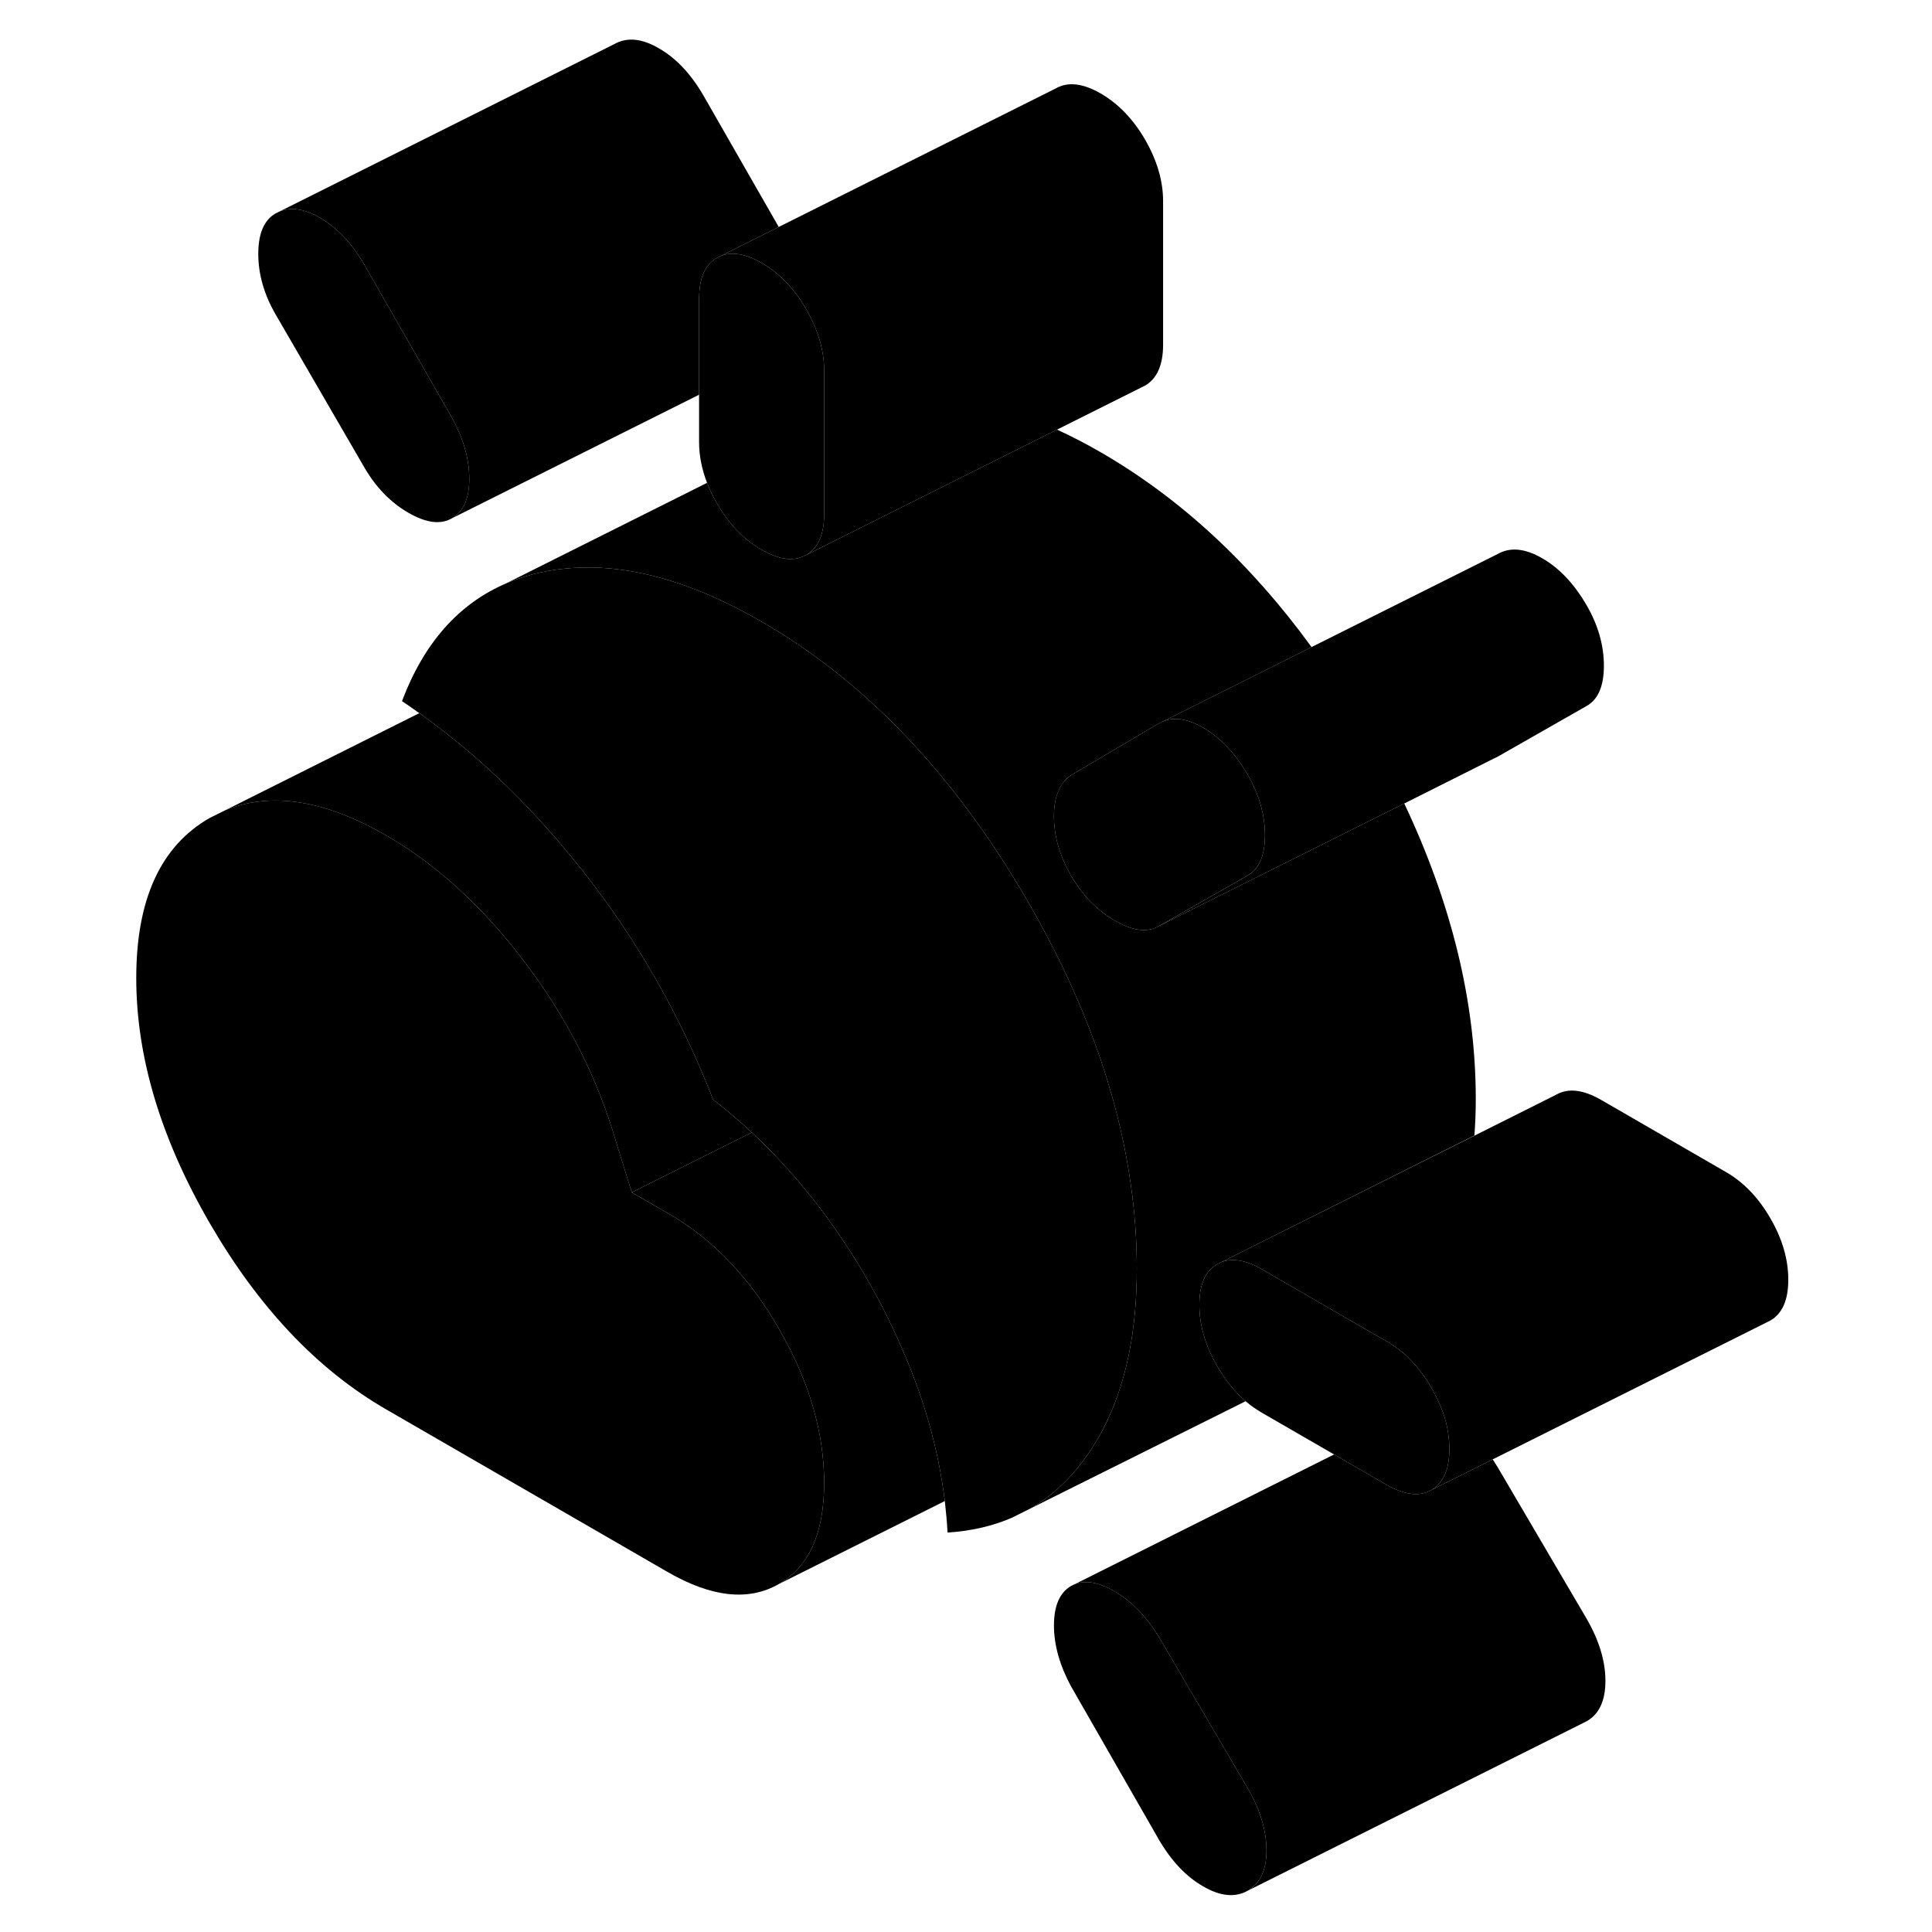 <svg width="48" height="48" viewBox="0 0 103 114" xmlns="http://www.w3.org/2000/svg" stroke-width="1px"
     stroke-linecap="round" stroke-linejoin="round">
    <path d="M69.23 109.18C69.23 110.35 68.86 111.14 68.13 111.56C67.39 111.98 66.51 111.9 65.5 111.31C64.48 110.73 63.61 109.8 62.87 108.53L57.7 99.51C57.03 98.27 56.69 97.07 56.69 95.91C56.69 94.751 57.03 93.971 57.7 93.581L57.91 93.481C58.55 93.221 59.32 93.361 60.24 93.88C61.25 94.471 62.13 95.361 62.87 96.57L68.13 105.53C68.86 106.8 69.23 108.02 69.23 109.18Z" class="pr-icon-iso-solid-stroke" stroke-linejoin="round"/>
    <path d="M22.19 28.251C22.19 29.421 21.85 30.191 21.17 30.581C20.5 30.971 19.64 30.861 18.59 30.251C17.55 29.651 16.69 28.761 16.01 27.601L10.75 18.531C10.08 17.361 9.74 16.181 9.74 14.981C9.74 13.781 10.08 12.991 10.75 12.601L10.99 12.481C11.68 12.201 12.48 12.321 13.38 12.851C14.39 13.431 15.27 14.361 16.01 15.641L21.17 24.651C21.85 25.891 22.19 27.091 22.19 28.251Z" class="pr-icon-iso-solid-stroke" stroke-linejoin="round"/>
    <path d="M69.14 49.281C69.14 50.481 68.8 51.271 68.13 51.651L62.87 54.651C62.19 55.041 61.33 54.931 60.28 54.321C59.24 53.721 58.38 52.841 57.7 51.671C57.03 50.501 56.69 49.341 56.69 48.171C56.69 47.001 57.03 46.201 57.7 45.741L62.87 42.691L63.11 42.571C63.79 42.291 64.59 42.411 65.5 42.941C66.51 43.521 67.39 44.451 68.13 45.731C68.8 46.891 69.14 48.081 69.14 49.281Z" class="pr-icon-iso-solid-stroke" stroke-linejoin="round"/>
    <path d="M43.13 87.501C43.13 90.461 42.24 92.451 40.45 93.471C38.67 94.491 36.49 94.251 33.9 92.761L17.3 83.171C13.24 80.831 9.77 77.161 6.88 72.181C3.99 67.191 2.54 62.371 2.54 57.711C2.54 53.051 3.99 49.911 6.88 48.261L7.79 47.811C10.49 46.701 13.66 47.201 17.3 49.301C19.5 50.571 21.57 52.271 23.52 54.421C24.18 55.151 24.83 55.931 25.46 56.771C27.95 60.041 29.75 63.581 30.86 67.401L31.05 68.021L31.78 70.361L34 71.641C36.58 73.131 38.75 75.411 40.5 78.471C42.25 81.521 43.13 84.531 43.13 87.501Z" class="pr-icon-iso-solid-stroke" stroke-linejoin="round"/>
    <path d="M43.13 87.501C43.13 84.531 42.25 81.521 40.5 78.471C38.75 75.411 36.58 73.131 34 71.641L31.78 70.361L32.83 69.831L38.86 66.821C41.73 69.501 44.19 72.721 46.22 76.471C46.69 77.341 47.12 78.211 47.5 79.071C48.96 82.271 49.87 85.441 50.25 88.571L40.45 93.471C42.24 92.451 43.13 90.461 43.13 87.501Z" class="pr-icon-iso-solid-stroke" stroke-linejoin="round"/>
    <path d="M89.23 99.181C89.23 100.351 88.86 101.141 88.13 101.561L87.89 101.681L68.13 111.561C68.86 111.141 69.23 110.351 69.23 109.181C69.23 108.011 68.86 106.801 68.13 105.531L62.87 96.571C62.13 95.361 61.25 94.471 60.24 93.881C59.32 93.361 58.55 93.221 57.91 93.481L73.22 85.821L76.33 87.621C76.57 87.761 76.81 87.871 77.03 87.951C77.78 88.241 78.42 88.231 78.96 87.921L82.58 86.111C82.67 86.261 82.77 86.411 82.87 86.571L88.13 95.531C88.86 96.801 89.23 98.021 89.23 99.181Z" class="pr-icon-iso-solid-stroke" stroke-linejoin="round"/>
    <path d="M100.02 75.511C100.02 76.711 99.67 77.511 98.96 77.921L82.58 86.111L78.96 87.921C79.67 87.511 80.02 86.711 80.02 85.511C80.02 84.891 79.93 84.261 79.74 83.631C79.56 83.051 79.3 82.471 78.96 81.881C78.26 80.671 77.38 79.751 76.33 79.151L75.68 78.781L69.66 75.301L68.96 74.891C68.01 74.351 67.21 74.221 66.55 74.481L69.09 73.211L81.5 67.011L86.33 64.591C87.03 64.191 87.91 64.291 88.96 64.891L96.33 69.151C97.38 69.751 98.26 70.671 98.96 71.881C99.67 73.101 100.02 74.311 100.02 75.511Z" class="pr-icon-iso-solid-stroke" stroke-linejoin="round"/>
    <path d="M89.14 39.281C89.14 40.481 88.8 41.271 88.13 41.651L82.87 44.651L82.66 44.751L77.36 47.411L62.87 54.651L68.13 51.651C68.8 51.271 69.14 50.481 69.14 49.281C69.14 48.081 68.8 46.891 68.13 45.731C67.39 44.451 66.51 43.521 65.5 42.941C64.59 42.411 63.79 42.291 63.11 42.571L71.89 38.181L82.87 32.691C83.61 32.271 84.48 32.351 85.5 32.941C86.51 33.521 87.39 34.451 88.13 35.731C88.8 36.891 89.14 38.081 89.14 39.281Z" class="pr-icon-iso-solid-stroke" stroke-linejoin="round"/>
    <path d="M81.58 64.861C81.58 65.601 81.55 66.311 81.5 67.001L69.09 73.211L66.55 74.481L66.33 74.591C65.62 74.991 65.27 75.791 65.27 76.991C65.27 78.191 65.62 79.401 66.33 80.621C66.81 81.451 67.36 82.131 68 82.681L55.36 88.981C56.62 88.231 57.71 87.211 58.62 85.911C59.09 85.251 59.51 84.531 59.87 83.761L59.9 83.741C59.9 83.741 59.88 83.751 59.87 83.751C61.01 81.311 61.58 78.351 61.58 74.861C61.58 73.191 61.46 71.501 61.21 69.801C60.43 64.351 58.4 58.801 55.12 53.141C50.81 45.721 45.59 40.231 39.44 36.681C34.64 33.911 30.31 32.941 26.43 33.771C25.72 33.921 25.04 34.141 24.41 34.401L36.22 28.491C36.38 28.901 36.57 29.301 36.81 29.711C37.52 30.931 38.39 31.841 39.44 32.441C39.72 32.601 39.99 32.731 40.24 32.811C40.91 33.061 41.5 33.041 42 32.781L42.1 32.731L56.87 25.351C57.71 25.731 58.57 26.181 59.44 26.681C64.13 29.391 68.28 33.221 71.89 38.181L63.11 42.571L62.87 42.691L57.7 45.741C57.03 46.201 56.69 47.011 56.69 48.171C56.69 49.331 57.03 50.501 57.7 51.671C58.38 52.841 59.24 53.721 60.28 54.321C61.33 54.931 62.19 55.041 62.87 54.651L77.36 47.411C80.17 53.351 81.58 59.171 81.58 64.861Z" class="pr-icon-iso-solid-stroke" stroke-linejoin="round"/>
    <path d="M40.45 13.391L37.03 15.101L36.81 15.211C36.19 15.561 35.84 16.221 35.77 17.181C35.76 17.321 35.75 17.461 35.75 17.611V23.291L21.17 30.581C21.85 30.191 22.19 29.421 22.19 28.251C22.19 27.081 21.85 25.891 21.17 24.651L16.01 15.641C15.27 14.361 14.39 13.431 13.38 12.851C12.48 12.321 11.68 12.201 10.99 12.481L30.75 2.601C31.49 2.181 32.37 2.261 33.38 2.851C34.39 3.431 35.27 4.361 36.01 5.641L40.45 13.391Z" class="pr-icon-iso-solid-stroke" stroke-linejoin="round"/>
    <path d="M43.13 21.871V30.341C43.13 31.521 42.78 32.321 42.1 32.731L42 32.781C41.5 33.041 40.91 33.061 40.24 32.811C39.99 32.731 39.72 32.601 39.44 32.441C38.39 31.841 37.52 30.931 36.81 29.711C36.57 29.301 36.38 28.901 36.22 28.491C35.91 27.681 35.75 26.881 35.75 26.081V17.611C35.75 17.461 35.75 17.321 35.77 17.191C35.84 16.221 36.19 15.561 36.81 15.211L37.03 15.101C37.7 14.841 38.49 14.971 39.44 15.511C40.48 16.111 41.36 17.021 42.07 18.241C42.11 18.311 42.15 18.371 42.18 18.441C42.81 19.591 43.13 20.741 43.13 21.871Z" class="pr-icon-iso-solid-stroke" stroke-linejoin="round"/>
    <path d="M63.13 11.871V20.341C63.13 21.541 62.77 22.341 62.07 22.751L61.85 22.861L56.87 25.351L42.1 32.731C42.78 32.321 43.13 31.521 43.13 30.341V21.871C43.13 20.741 42.81 19.591 42.18 18.441C42.15 18.371 42.11 18.311 42.07 18.241C41.36 17.021 40.48 16.111 39.44 15.511C38.49 14.971 37.7 14.841 37.03 15.101L40.45 13.391L56.81 5.211C57.52 4.811 58.39 4.911 59.44 5.511C60.48 6.111 61.36 7.021 62.07 8.241C62.77 9.461 63.13 10.671 63.13 11.871Z" class="pr-icon-iso-solid-stroke" stroke-linejoin="round"/>
    <path d="M24.37 34.421L23.56 34.831" class="pr-icon-iso-solid-stroke" stroke-linejoin="round"/>
    <path d="M80.02 85.511C80.02 86.711 79.67 87.511 78.96 87.921C78.42 88.231 77.78 88.241 77.03 87.951C76.81 87.871 76.57 87.761 76.33 87.621L73.22 85.821L68.96 83.361C68.62 83.161 68.3 82.941 68 82.681C67.36 82.131 66.81 81.451 66.33 80.621C65.62 79.401 65.27 78.191 65.27 76.991C65.27 75.791 65.62 74.991 66.33 74.591L66.55 74.481C67.21 74.221 68.01 74.351 68.96 74.891L69.66 75.301L75.68 78.781L76.33 79.151C77.38 79.751 78.26 80.671 78.96 81.881C79.3 82.471 79.56 83.051 79.74 83.631C79.93 84.261 80.02 84.891 80.02 85.511Z" class="pr-icon-iso-solid-stroke" stroke-linejoin="round"/>
    <path d="M61.58 74.861C61.58 78.351 61.01 81.311 59.87 83.751C59.51 84.531 59.09 85.251 58.62 85.911C57.71 87.211 56.62 88.231 55.36 88.981L54.22 89.551C53.07 90.051 51.8 90.341 50.41 90.431C50.38 89.811 50.32 89.191 50.25 88.571C49.87 85.441 48.96 82.271 47.5 79.071C47.12 78.211 46.69 77.341 46.22 76.471C44.19 72.721 41.73 69.501 38.86 66.821C38.13 66.141 37.36 65.491 36.58 64.881C34.67 59.971 32.11 55.471 28.88 51.381C26.95 48.941 24.91 46.761 22.75 44.861C21.61 43.861 20.44 42.931 19.24 42.081C18.9 41.831 18.56 41.601 18.22 41.371C19.52 37.931 21.57 35.621 24.37 34.421L24.41 34.401C25.04 34.141 25.72 33.921 26.43 33.771C30.31 32.941 34.64 33.911 39.44 36.681C45.59 40.231 50.81 45.721 55.12 53.141C58.4 58.801 60.43 64.351 61.21 69.801C61.46 71.501 61.58 73.191 61.58 74.861Z" class="pr-icon-iso-solid-stroke" stroke-linejoin="round"/>
    <path d="M38.86 66.821L32.83 69.831L31.78 70.361L31.05 68.021L30.86 67.401C29.75 63.581 27.95 60.041 25.46 56.771C24.83 55.931 24.18 55.151 23.52 54.421C21.57 52.271 19.5 50.571 17.3 49.301C13.66 47.201 10.49 46.701 7.79 47.811L19.24 42.081C20.44 42.931 21.61 43.861 22.75 44.861C24.91 46.761 26.95 48.941 28.88 51.381C32.11 55.471 34.67 59.971 36.58 64.881C37.36 65.491 38.13 66.141 38.86 66.821Z" class="pr-icon-iso-solid-stroke" stroke-linejoin="round"/>
</svg>